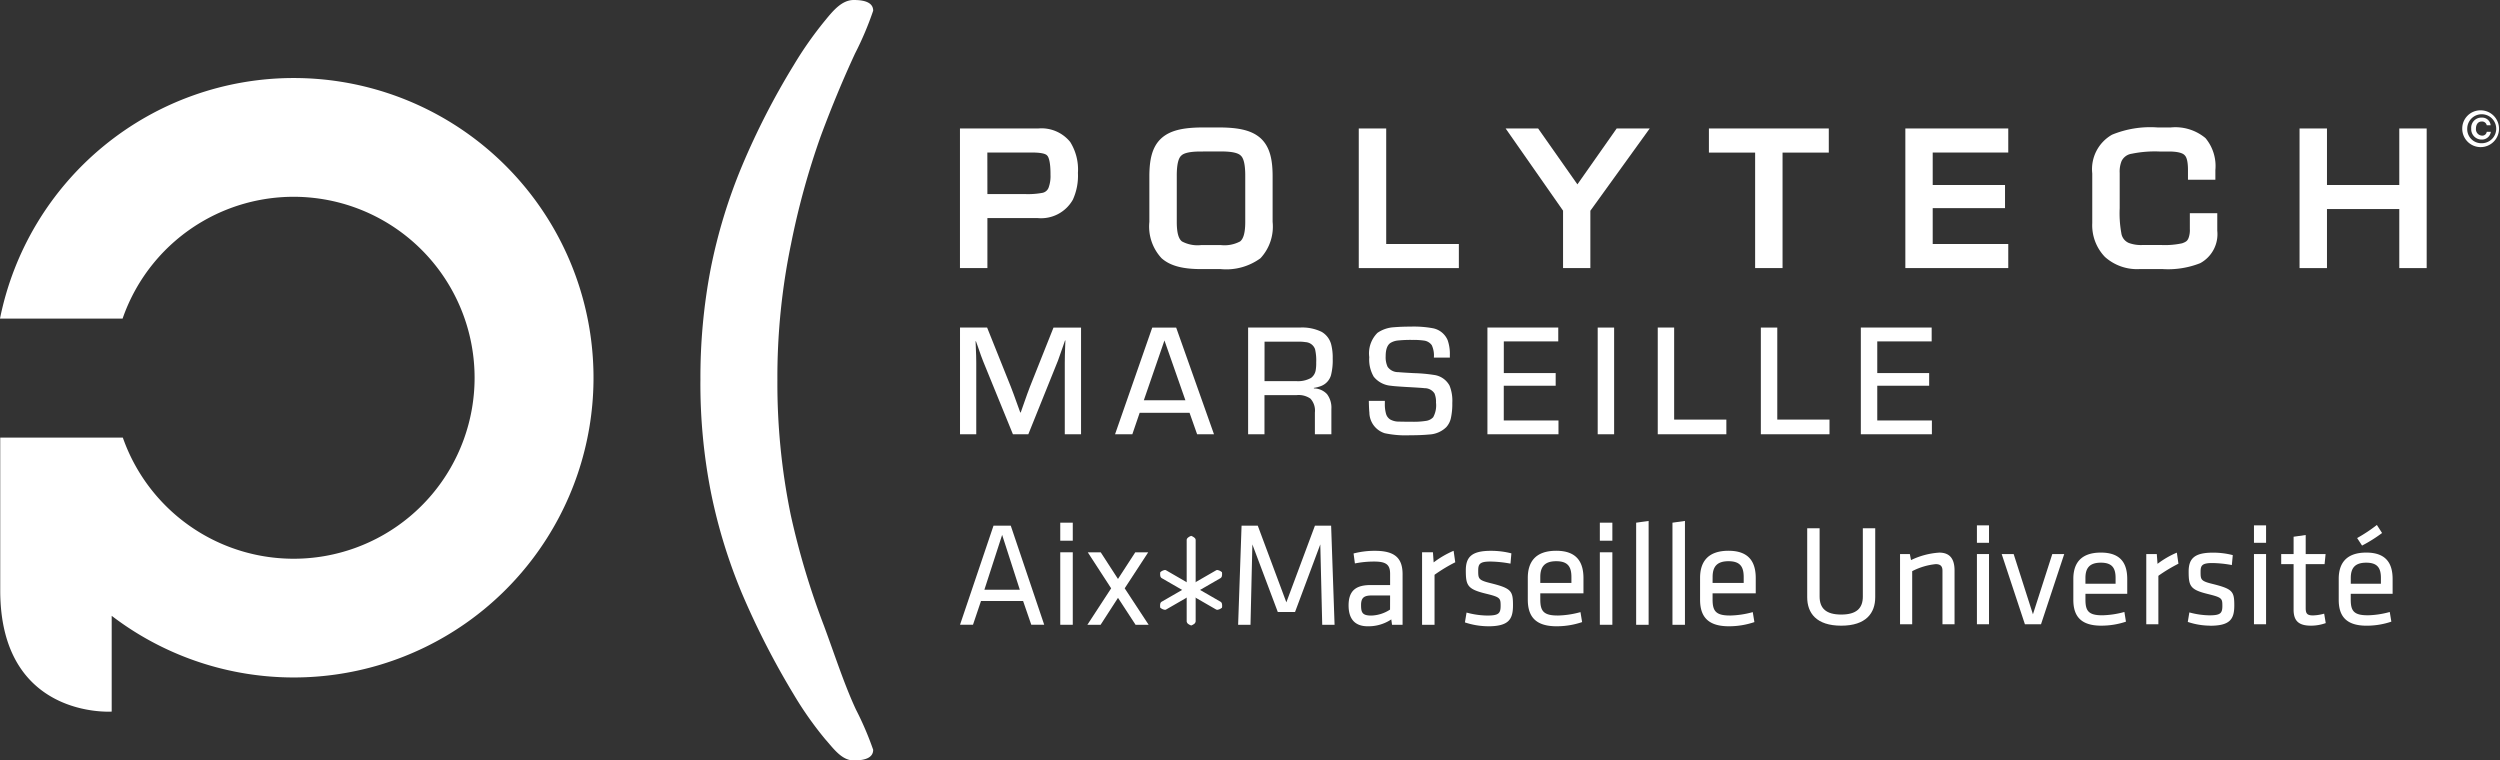 <svg xmlns="http://www.w3.org/2000/svg" xmlns:xlink="http://www.w3.org/1999/xlink" width="267.388" height="81.33" viewBox="0 0 267.388 81.33">
  <rect x="0" y="0" width="267.388" height="81.33" fill="#333333" stroke="none"/>
  <defs>
    <clipPath id="clip-path">
      <rect id="Rectangle_466" data-name="Rectangle 466" width="267.388" height="81.33" fill="#fff"/>
    </clipPath>
  </defs>
  <g id="Logo" transform="translate(0 0)">
    <g id="Groupe_1469" data-name="Groupe 1469" transform="translate(0 0)" clip-path="url(#clip-path)">
      <path id="Tracé_1134" data-name="Tracé 1134" d="M104.258,40.688a61.45,61.45,0,0,1,1.1-11.96A57.473,57.473,0,0,1,108.7,17.761,79.706,79.706,0,0,1,114.25,6.943a39.427,39.427,0,0,1,3.346-4.76C118.464,1.122,119.391,0,120.66,0q2.074,0,2.074,1.145a34.23,34.23,0,0,1-1.947,4.593q-1.95,4.214-3.662,8.827a82.331,82.331,0,0,0-3.174,11.518,70.216,70.216,0,0,0-1.462,14.606,69.787,69.787,0,0,0,1.439,14.438,83.394,83.394,0,0,0,3.547,11.812c1.229,3.332,2.189,6.318,3.417,8.955a33.314,33.314,0,0,1,1.842,4.3c0,.762-.691,1.14-2.074,1.14-1.3,0-2.189-1.3-3.064-2.282A37.446,37.446,0,0,1,114.25,74.3a86,86,0,0,1-5.526-10.775A57.321,57.321,0,0,1,105.4,52.752a60.011,60.011,0,0,1-1.145-12.064" transform="translate(-29.343 0)" fill="#fff"/>
      <path id="Tracé_1135" data-name="Tracé 1135" d="M177.16,79.949s-.351.147-.351.307v8.707c0,.154.358.3.358.3s.351-.146.351-.3V80.256c0-.157-.358-.307-.358-.307" transform="translate(-49.763 -22.502)" fill="#fff"/>
      <path id="Tracé_1136" data-name="Tracé 1136" d="M177.063,80.01l.048-.113Zm-.175,8.9a.259.259,0,0,0,.024.027.424.424,0,0,0,.094.075c.041.025.081.047.112.064.022-.014.047-.027.075-.045a.4.4,0,0,0,.147-.121h0v-8.7a0,0,0,0,1,0,0,.117.117,0,0,0-.019-.029.445.445,0,0,0-.1-.075l-.107-.065a.729.729,0,0,0-.081.047.5.5,0,0,0-.146.119s0,0,0,0v8.709Zm.183.418a.985.985,0,0,1-.2-.1.423.423,0,0,1-.235-.317V80.2c.011-.175.141-.249.231-.319a1.228,1.228,0,0,1,.2-.1l.048-.021.05.021a1.139,1.139,0,0,1,.193.1c.1.07.225.144.238.319V88.91a.426.426,0,0,1-.235.317.983.983,0,0,1-.193.1l-.047.022Z" transform="translate(-49.714 -22.448)" fill="#fff"/>
      <path id="Tracé_1137" data-name="Tracé 1137" d="M172.872,85.191s-.045.38.091.459l2.1,1.211,1.628.941,2.1,1.211c.139.082.444-.153.444-.153s.049-.38-.09-.458l-2.1-1.211s-.782-.449-1.63-.94l-2.1-1.211c-.133-.078-.442.153-.442.153" transform="translate(-48.653 -23.929)" fill="#fff"/>
      <path id="Tracé_1138" data-name="Tracé 1138" d="M178.809,88.857a.445.445,0,0,0,.181-.071c.028-.017.055-.031.073-.044,0-.019,0-.046,0-.075a.494.494,0,0,0-.032-.208h0l-2.1-1.211-1.626-.939-2.1-1.211H173.2a.431.431,0,0,0-.183.07c-.029.016-.055.032-.074.045,0,.019,0,.045,0,.073a.508.508,0,0,0,.034.207v0l2.1,1.213,1.628.94,2.1,1.213Zm-.131.215-2.1-1.211s-.783-.451-1.628-.939l-2.1-1.211a.341.341,0,0,1-.141-.213.954.954,0,0,1-.021-.211,1.473,1.473,0,0,1,.009-.159l.006-.05.044-.034a.955.955,0,0,1,.451-.2.256.256,0,0,1,.129.034l2.1,1.214c.849.486,1.628.939,1.626.939l2.1,1.211a.322.322,0,0,1,.142.209,1.076,1.076,0,0,1,.023.213,1.351,1.351,0,0,1-.01.16l-.006.05-.042.033a.939.939,0,0,1-.452.195.245.245,0,0,1-.131-.034" transform="translate(-48.604 -23.88)" fill="#fff"/>
      <path id="Tracé_1139" data-name="Tracé 1139" d="M179.234,85.191s.047.38-.09.459l-2.1,1.211-1.629.941-2.1,1.211c-.134.082-.443-.153-.443-.153s-.043-.38.093-.458l2.1-1.211,1.628-.94,2.1-1.211c.137-.078.444.153.444.153" transform="translate(-48.653 -23.929)" fill="#fff"/>
      <path id="Tracé_1140" data-name="Tracé 1140" d="M173.018,88.785a.409.409,0,0,0,.183.068h.006l2.1-1.208s.779-.456,1.626-.942l2.1-1.211s0,0,.006-.009a.161.161,0,0,0,.016-.047.591.591,0,0,0,.017-.152.365.365,0,0,0,0-.073c-.018-.012-.045-.029-.073-.045a.421.421,0,0,0-.181-.07H178.8l-2.1,1.211c-.848.49-1.625.939-1.628.939l-2.1,1.211-.006.006c0,.011-.01.027-.017.049a.72.72,0,0,0-.015.154c0,.027,0,.052,0,.071a.723.723,0,0,0,.074.046m.183.317a.892.892,0,0,1-.451-.194l-.043-.03-.007-.051a1.561,1.561,0,0,1-.009-.159,1.016,1.016,0,0,1,.021-.214.322.322,0,0,1,.141-.211l2.1-1.209s.778-.453,1.628-.941l2.1-1.211a.258.258,0,0,1,.131-.034.94.94,0,0,1,.452.2l-.076.1.076-.1.042.031.006.052a1.3,1.3,0,0,1,.01.159,1.043,1.043,0,0,1-.023.213.335.335,0,0,1-.139.211l-2.1,1.211c-.848.486-1.628.939-1.628.939l-2.1,1.211a.248.248,0,0,1-.126.031Z" transform="translate(-48.604 -23.88)" fill="#fff"/>
      <path id="Tracé_1141" data-name="Tracé 1141" d="M147.4,79.231,145.5,85.1h3.791Zm4.5,9.613h-1.383l-.877-2.545h-4.5l-.858,2.545h-1.387l3.582-10.6h1.845Z" transform="translate(-40.216 -22.022)" fill="#fff"/>
      <path id="Tracé_1142" data-name="Tracé 1142" d="M157.818,80.967h1.338v7.753h-1.338Zm0-3.167h1.338v1.928h-1.338Z" transform="translate(-44.418 -21.897)" fill="#fff"/>
      <path id="Tracé_1143" data-name="Tracé 1143" d="M161.855,89.962l2.543-3.9-2.5-3.851h1.385l1.845,2.849,1.849-2.849h1.383l-2.513,3.851,2.561,3.9h-1.4L165.13,87.08l-1.86,2.882Z" transform="translate(-45.554 -23.138)" fill="#fff"/>
      <path id="Tracé_1144" data-name="Tracé 1144" d="M185.816,80.25l-.2,8.595h-1.324l.368-10.6h1.733l3.057,8.2,3.057-8.2h1.732l.368,10.6h-1.321l-.206-8.595-2.7,7.227h-1.846Z" transform="translate(-51.868 -22.022)" fill="#fff"/>
      <path id="Tracé_1145" data-name="Tracé 1145" d="M205.175,86.764H203.2c-.828,0-1.13.254-1.13,1.033,0,.8.143,1.116,1.1,1.116a3.863,3.863,0,0,0,2-.64ZM206.51,89.9h-1.128l-.08-.575a4.405,4.405,0,0,1-2.513.734c-1.451,0-2.054-.861-2.054-2.23,0-1.607.811-2.18,2.372-2.18h2.069V84.437c0-.969-.431-1.3-1.686-1.3a10.441,10.441,0,0,0-2.079.2l-.143-1.065a8.849,8.849,0,0,1,2.3-.284c2.21,0,2.943.861,2.943,2.518Z" transform="translate(-56.497 -23.075)" fill="#fff"/>
      <path id="Tracé_1146" data-name="Tracé 1146" d="M215.223,83.213a17.028,17.028,0,0,0-2.215,1.338V89.9h-1.334V82.146h1.163l.075,1.082a9.865,9.865,0,0,1,2.135-1.242Z" transform="translate(-59.576 -23.075)" fill="#fff"/>
      <path id="Tracé_1147" data-name="Tracé 1147" d="M220.516,90.057a7.952,7.952,0,0,1-2.466-.413l.175-1.053a8.787,8.787,0,0,0,2.215.32c1.221,0,1.43-.223,1.43-1.053s-.063-.92-1.624-1.3c-1.929-.478-2.1-.877-2.1-2.483,0-1.434.64-2.087,2.674-2.087a8.708,8.708,0,0,1,2.2.271l-.095,1.1a12.465,12.465,0,0,0-2.153-.224c-1.143,0-1.3.272-1.3.974,0,.857.017,1.017,1.321,1.336,2.23.556,2.4.827,2.4,2.37,0,1.513-.461,2.246-2.675,2.246" transform="translate(-61.37 -23.075)" fill="#fff"/>
      <path id="Tracé_1148" data-name="Tracé 1148" d="M228.747,85.424h3.329v-.637c0-1.079-.368-1.687-1.622-1.687s-1.707.608-1.707,1.687Zm1.848,3.485a9.808,9.808,0,0,0,2.45-.365l.175,1.067a8.421,8.421,0,0,1-2.736.447c-2.3,0-3.073-1.1-3.073-2.848V84.882c0-1.606.73-2.9,3.042-2.9,2.29,0,2.912,1.324,2.912,2.929v1.625h-4.618v.653c0,1.224.336,1.717,1.848,1.717" transform="translate(-64.005 -23.075)" fill="#fff"/>
      <path id="Tracé_1149" data-name="Tracé 1149" d="M238.133,80.967h1.339v7.753h-1.339Zm0-3.167h1.339v1.928h-1.339Z" transform="translate(-67.022 -21.897)" fill="#fff"/>
      <path id="Tracé_1150" data-name="Tracé 1150" d="M243.539,88.647V77.727l1.334-.188V88.647Z" transform="translate(-68.544 -21.823)" fill="#fff"/>
      <path id="Tracé_1151" data-name="Tracé 1151" d="M248.943,88.647V77.727l1.336-.188V88.647Z" transform="translate(-70.065 -21.823)" fill="#fff"/>
      <path id="Tracé_1152" data-name="Tracé 1152" d="M254.391,85.424h3.328v-.637c0-1.079-.368-1.687-1.624-1.687s-1.7.608-1.7,1.687Zm1.848,3.485a9.832,9.832,0,0,0,2.45-.365l.175,1.067a8.427,8.427,0,0,1-2.736.447c-2.3,0-3.074-1.1-3.074-2.848V84.882c0-1.606.732-2.9,3.04-2.9,2.293,0,2.914,1.324,2.914,2.929v1.625h-4.617v.653c0,1.224.334,1.717,1.848,1.717" transform="translate(-71.222 -23.075)" fill="#fff"/>
      <path id="Tracé_1153" data-name="Tracé 1153" d="M276.275,78.628v7.383c0,1.679-.969,3.039-3.637,3.039S269,87.69,269,86.011V78.628h1.326v7.306c0,1.263.695,1.926,2.312,1.926s2.312-.662,2.312-1.926V78.628Z" transform="translate(-75.71 -22.13)" fill="#fff"/>
      <path id="Tracé_1154" data-name="Tracé 1154" d="M287.357,89.916V84.18c0-.5-.249-.693-.726-.693a7,7,0,0,0-2.512.753v5.676h-1.3V82.408h1.049l.124.647a8.133,8.133,0,0,1,3.022-.8c1.2,0,1.635.754,1.635,1.911v5.753Z" transform="translate(-79.6 -23.15)" fill="#fff"/>
      <path id="Tracé_1155" data-name="Tracé 1155" d="M294.262,81.268h1.293v7.508h-1.293Zm0-3.069h1.293v1.865h-1.293Z" transform="translate(-82.82 -22.009)" fill="#fff"/>
      <path id="Tracé_1156" data-name="Tracé 1156" d="M303.362,82.468h1.277l-2.483,7.508h-1.725l-2.483-7.508h1.28l2.063,6.445Z" transform="translate(-83.858 -23.211)" fill="#fff"/>
      <path id="Tracé_1157" data-name="Tracé 1157" d="M309.907,85.583h3.225v-.617c0-1.048-.356-1.635-1.574-1.635s-1.651.586-1.651,1.635Zm1.791,3.376a9.481,9.481,0,0,0,2.375-.357l.168,1.038a8.256,8.256,0,0,1-2.651.428c-2.222,0-2.977-1.065-2.977-2.761V85.058c0-1.558.71-2.806,2.945-2.806s2.82,1.28,2.82,2.835v1.575h-4.47v.63c0,1.19.326,1.666,1.791,1.666" transform="translate(-86.859 -23.15)" fill="#fff"/>
      <path id="Tracé_1158" data-name="Tracé 1158" d="M322.909,83.441a16.552,16.552,0,0,0-2.146,1.295v5.181h-1.294V82.408h1.125l.078,1.049a9.421,9.421,0,0,1,2.067-1.2Z" transform="translate(-89.914 -23.15)" fill="#fff"/>
      <path id="Tracé_1159" data-name="Tracé 1159" d="M328.039,90.068a7.613,7.613,0,0,1-2.39-.4l.168-1.017a8.5,8.5,0,0,0,2.145.312c1.184,0,1.386-.218,1.386-1.021s-.06-.892-1.57-1.264c-1.868-.461-2.036-.847-2.036-2.4,0-1.386.617-2.019,2.589-2.019a8.436,8.436,0,0,1,2.13.263l-.1,1.063a12.321,12.321,0,0,0-2.081-.215c-1.112,0-1.262.263-1.262.941,0,.831.016.984,1.278,1.293,2.16.539,2.328.8,2.328,2.3,0,1.462-.449,2.172-2.59,2.172" transform="translate(-91.654 -23.15)" fill="#fff"/>
      <path id="Tracé_1160" data-name="Tracé 1160" d="M335.5,81.268h1.294v7.508H335.5Zm0-3.069h1.294v1.865H335.5Z" transform="translate(-94.426 -22.009)" fill="#fff"/>
      <path id="Tracé_1161" data-name="Tracé 1161" d="M344.316,89.056a4.72,4.72,0,0,1-1.574.276c-1.262,0-1.864-.461-1.864-1.71V82.748h-1.326V81.671h1.326V79.82l1.294-.185v2.036H344.3l-.107,1.077h-2.021V87.4c0,.556.075.835.77.835a4.824,4.824,0,0,0,1.206-.188Z" transform="translate(-95.566 -22.413)" fill="#fff"/>
      <path id="Tracé_1162" data-name="Tracé 1162" d="M350.083,79.537a16.615,16.615,0,0,0,2.113-1.4l.555.862a15.582,15.582,0,0,1-2.141,1.343Zm-.679,4.887h3.223v-.617c0-1.048-.355-1.635-1.571-1.635s-1.652.586-1.652,1.635ZM351.2,87.8a9.563,9.563,0,0,0,2.373-.355l.17,1.033a8.2,8.2,0,0,1-2.652.433c-2.222,0-2.976-1.066-2.976-2.761V83.9c0-1.558.71-2.808,2.945-2.808s2.819,1.282,2.819,2.838V85.5H349.4v.63c0,1.188.326,1.666,1.792,1.666" transform="translate(-97.976 -21.99)" fill="#fff"/>
      <path id="Tracé_1163" data-name="Tracé 1163" d="M31.423,11.613A32.056,32.056,0,0,0,0,37.341H13.113a19.356,19.356,0,1,1,.024,12.731H.025V66.412c0,13.777,11.921,12.965,11.921,12.965V69.132A32.057,32.057,0,1,0,31.423,11.613" transform="translate(0 -3.268)" fill="#fff"/>
      <path id="Tracé_1164" data-name="Tracé 1164" d="M145.823,26.136h3.966a8.516,8.516,0,0,0,1.9-.124.89.89,0,0,0,.7-.619,3.572,3.572,0,0,0,.184-1.313c.009-1.3-.179-1.9-.364-2.067-.157-.188-.644-.323-1.706-.319h-4.686Zm-2.934,7.92V19.123h8.373a3.945,3.945,0,0,1,3.416,1.442,5.542,5.542,0,0,1,.828,3.315,6.157,6.157,0,0,1-.54,2.854,3.9,3.9,0,0,1-3.78,1.972h-5.363v5.35Z" transform="translate(-40.216 -5.382)" fill="#fff"/>
      <path id="Tracé_1165" data-name="Tracé 1165" d="M176.646,21.543c-1.253-.006-1.9.171-2.161.45-.28.249-.48.884-.473,2.2v4.884c0,1.31.248,1.851.558,2.086a3.531,3.531,0,0,0,2.076.386H178.7a3.564,3.564,0,0,0,2.083-.386c.3-.235.553-.776.553-2.086V24.188c.007-1.311-.19-1.947-.474-2.2-.265-.279-.905-.456-2.156-.45Zm2.057-2.572c1.949.023,3.356.3,4.317,1.189.956.911,1.243,2.254,1.243,4.028v4.884a4.963,4.963,0,0,1-1.3,3.888,6.2,6.2,0,0,1-4.26,1.16h-2.057c-1.888,0-3.288-.3-4.257-1.16a4.963,4.963,0,0,1-1.309-3.888V24.188c.005-1.774.287-3.117,1.249-4.028.961-.89,2.362-1.166,4.317-1.189H178.7" transform="translate(-48.15 -5.339)" fill="#fff"/>
      <path id="Tracé_1166" data-name="Tracé 1166" d="M202.25,34.056V19.123h2.935V31.479h7.77v2.577Z" transform="translate(-56.923 -5.382)" fill="#fff"/>
      <path id="Tracé_1167" data-name="Tracé 1167" d="M230.253,34.052V27.913l-6.141-8.79h3.476l4.2,5.979,4.2-5.979h3.534l-6.349,8.8v6.13Z" transform="translate(-63.076 -5.382)" fill="#fff"/>
      <path id="Tracé_1168" data-name="Tracé 1168" d="M259.312,34.052V21.7h-4.943V19.123h12.822V21.7h-4.946V34.052Z" transform="translate(-71.592 -5.382)" fill="#fff"/>
      <path id="Tracé_1169" data-name="Tracé 1169" d="M283.609,34.056V19.123h11.007v2.57h-8.081v3.476h7.734v2.475h-7.734v3.835h8.081v2.577Z" transform="translate(-79.822 -5.382)" fill="#fff"/>
      <path id="Tracé_1170" data-name="Tracé 1170" d="M316.472,34.12h-.009a5.136,5.136,0,0,1-3.677-1.3,4.882,4.882,0,0,1-1.357-3.621v-5.31a4.228,4.228,0,0,1,2.124-4.147,10.751,10.751,0,0,1,4.851-.772h1.426a5.028,5.028,0,0,1,3.709,1.14,4.659,4.659,0,0,1,1.058,3.416v1.036h-2.931v-.987c.006-.923-.133-1.418-.346-1.625-.181-.218-.674-.409-1.743-.407h-.969a12.3,12.3,0,0,0-2.952.238,1.426,1.426,0,0,0-1.093.79,3,3,0,0,0-.2,1.266v3.771a11.907,11.907,0,0,0,.175,2.665,1.335,1.335,0,0,0,.8,1.051,3.748,3.748,0,0,0,1.448.221h2.056a8.7,8.7,0,0,0,2.192-.183c.443-.154.568-.27.691-.559a2.412,2.412,0,0,0,.141-.964v-1.7H324.8v1.88a3.526,3.526,0,0,1-1.826,3.468,9.361,9.361,0,0,1-4.063.629Z" transform="translate(-87.651 -5.339)" fill="#fff"/>
      <path id="Tracé_1171" data-name="Tracé 1171" d="M352.951,34.056V27.74h-7.734v6.316h-2.933V19.123h2.933v6.046h7.734V19.123h2.929V34.056Z" transform="translate(-96.335 -5.382)" fill="#fff"/>
      <path id="Tracé_1172" data-name="Tracé 1172" d="M369.559,18.722a.952.952,0,0,1-.964.828,1.113,1.113,0,0,1-1.134-1.173,1.085,1.085,0,0,1,1.119-1.175.907.907,0,0,1,.959.818h-.417a.508.508,0,0,0-.542-.4c-.39,0-.611.315-.611.748a.683.683,0,0,0,.626.76.478.478,0,0,0,.527-.41Zm-1.034,1.219a1.55,1.55,0,1,0-1.49-1.552,1.5,1.5,0,0,0,1.49,1.552m0-3.517a1.967,1.967,0,1,1-2.023,1.965,1.947,1.947,0,0,1,2.023-1.965" transform="translate(-103.152 -4.623)" fill="#fff"/>
      <path id="Tracé_1173" data-name="Tracé 1173" d="M155.839,48.758V60.17H154.1V52.545q0-.744.042-1.806l.025-.6h-.042l-.184.535q-.417,1.231-.568,1.615L150.2,60.17h-1.647l-3.185-7.808q-.184-.443-.577-1.605l-.192-.535h-.042l.025.576q.05,1.064.05,1.748V60.17h-1.738V48.758h2.9l2.524,6.3q.243.609.77,2.09l.251.693h.05l.242-.693q.518-1.49.752-2.083l2.508-6.3Z" transform="translate(-40.216 -13.723)" fill="#fff"/>
      <path id="Tracé_1174" data-name="Tracé 1174" d="M173.941,57.872h-5.334l-.785,2.3h-1.849l3.979-11.412h2.559l4.046,11.412h-1.805Zm-.443-1.337-2.241-6.4-2.206,6.4Z" transform="translate(-46.713 -13.723)" fill="#fff"/>
      <path id="Tracé_1175" data-name="Tracé 1175" d="M185.78,60.17V48.758H191.3a4.749,4.749,0,0,1,2.35.461,2.2,2.2,0,0,1,1.02,1.362,5.71,5.71,0,0,1,.158,1.5,6.413,6.413,0,0,1-.184,1.773,1.756,1.756,0,0,1-1.079,1.162,3.573,3.573,0,0,1-.752.193v.058a1.928,1.928,0,0,1,1.409.614,2.4,2.4,0,0,1,.464,1.592V60.17h-1.764V57.847a1.894,1.894,0,0,0-.477-1.49,2.214,2.214,0,0,0-1.456-.376h-3.459V60.17Zm1.755-5.685h3.376a2.834,2.834,0,0,0,1.6-.342,1.285,1.285,0,0,0,.5-.836,4.512,4.512,0,0,0,.052-.818,5.3,5.3,0,0,0-.126-1.43,1.15,1.15,0,0,0-1.02-.744,4.449,4.449,0,0,0-.712-.05h-3.668Z" transform="translate(-52.288 -13.723)" fill="#fff"/>
      <path id="Tracé_1176" data-name="Tracé 1176" d="M212.41,51.927H210.7a2.6,2.6,0,0,0-.226-1.33,1.218,1.218,0,0,0-.86-.493,7.869,7.869,0,0,0-1.2-.067,13.539,13.539,0,0,0-1.568.063,1.912,1.912,0,0,0-.765.246q-.535.334-.535,1.439a2.42,2.42,0,0,0,.208,1.129,1.358,1.358,0,0,0,1.146.568q.267.034,1.7.109a16.726,16.726,0,0,1,2.115.192,2.21,2.21,0,0,1,1.663,1.145,4.326,4.326,0,0,1,.294,1.84,7.133,7.133,0,0,1-.15,1.629,2.114,2.114,0,0,1-.494.97,2.8,2.8,0,0,1-1.83.786q-.846.083-2.073.083a10.754,10.754,0,0,1-2.676-.218,2.347,2.347,0,0,1-1.646-2.207q-.042-.376-.059-1.254h1.714v.259a3.79,3.79,0,0,0,.133,1.147,1.057,1.057,0,0,0,.443.584,1.885,1.885,0,0,0,.928.227q.629.015,1.4.015a8.382,8.382,0,0,0,1.547-.1,1.289,1.289,0,0,0,.72-.384,2.637,2.637,0,0,0,.3-1.563,2.325,2.325,0,0,0-.16-.979A1.247,1.247,0,0,0,209.7,55.2c-.15-.023-.725-.063-1.73-.118q-1.463-.082-1.848-.142a2.626,2.626,0,0,1-1.854-.969,3.635,3.635,0,0,1-.477-2.09,3.094,3.094,0,0,1,.877-2.6,3.449,3.449,0,0,1,1.772-.6c.531-.045,1.117-.067,1.764-.067a11.306,11.306,0,0,1,2.35.167,2.155,2.155,0,0,1,1.621,1.285,4.414,4.414,0,0,1,.234,1.606Z" transform="translate(-57.341 -13.681)" fill="#fff"/>
      <path id="Tracé_1177" data-name="Tracé 1177" d="M223.152,50.238v3.386H228.7v1.354h-5.552v3.713H229V60.17h-7.6V48.758h7.576v1.479Z" transform="translate(-62.312 -13.723)" fill="#fff"/>
      <rect id="Rectangle_465" data-name="Rectangle 465" width="1.757" height="11.412" transform="translate(170.882 35.035)" fill="#fff"/>
      <path id="Tracé_1178" data-name="Tracé 1178" d="M248.508,48.758V58.6h5.584V60.17h-7.338V48.758Z" transform="translate(-69.449 -13.723)" fill="#fff"/>
      <path id="Tracé_1179" data-name="Tracé 1179" d="M263.857,48.758V58.6h5.585V60.17H262.1V48.758Z" transform="translate(-73.768 -13.723)" fill="#fff"/>
      <path id="Tracé_1180" data-name="Tracé 1180" d="M278.74,50.238v3.386h5.551v1.354H278.74v3.713h5.843V60.17h-7.6V48.758h7.576v1.479Z" transform="translate(-77.957 -13.723)" fill="#fff"/>
    </g>
  </g>
</svg>
